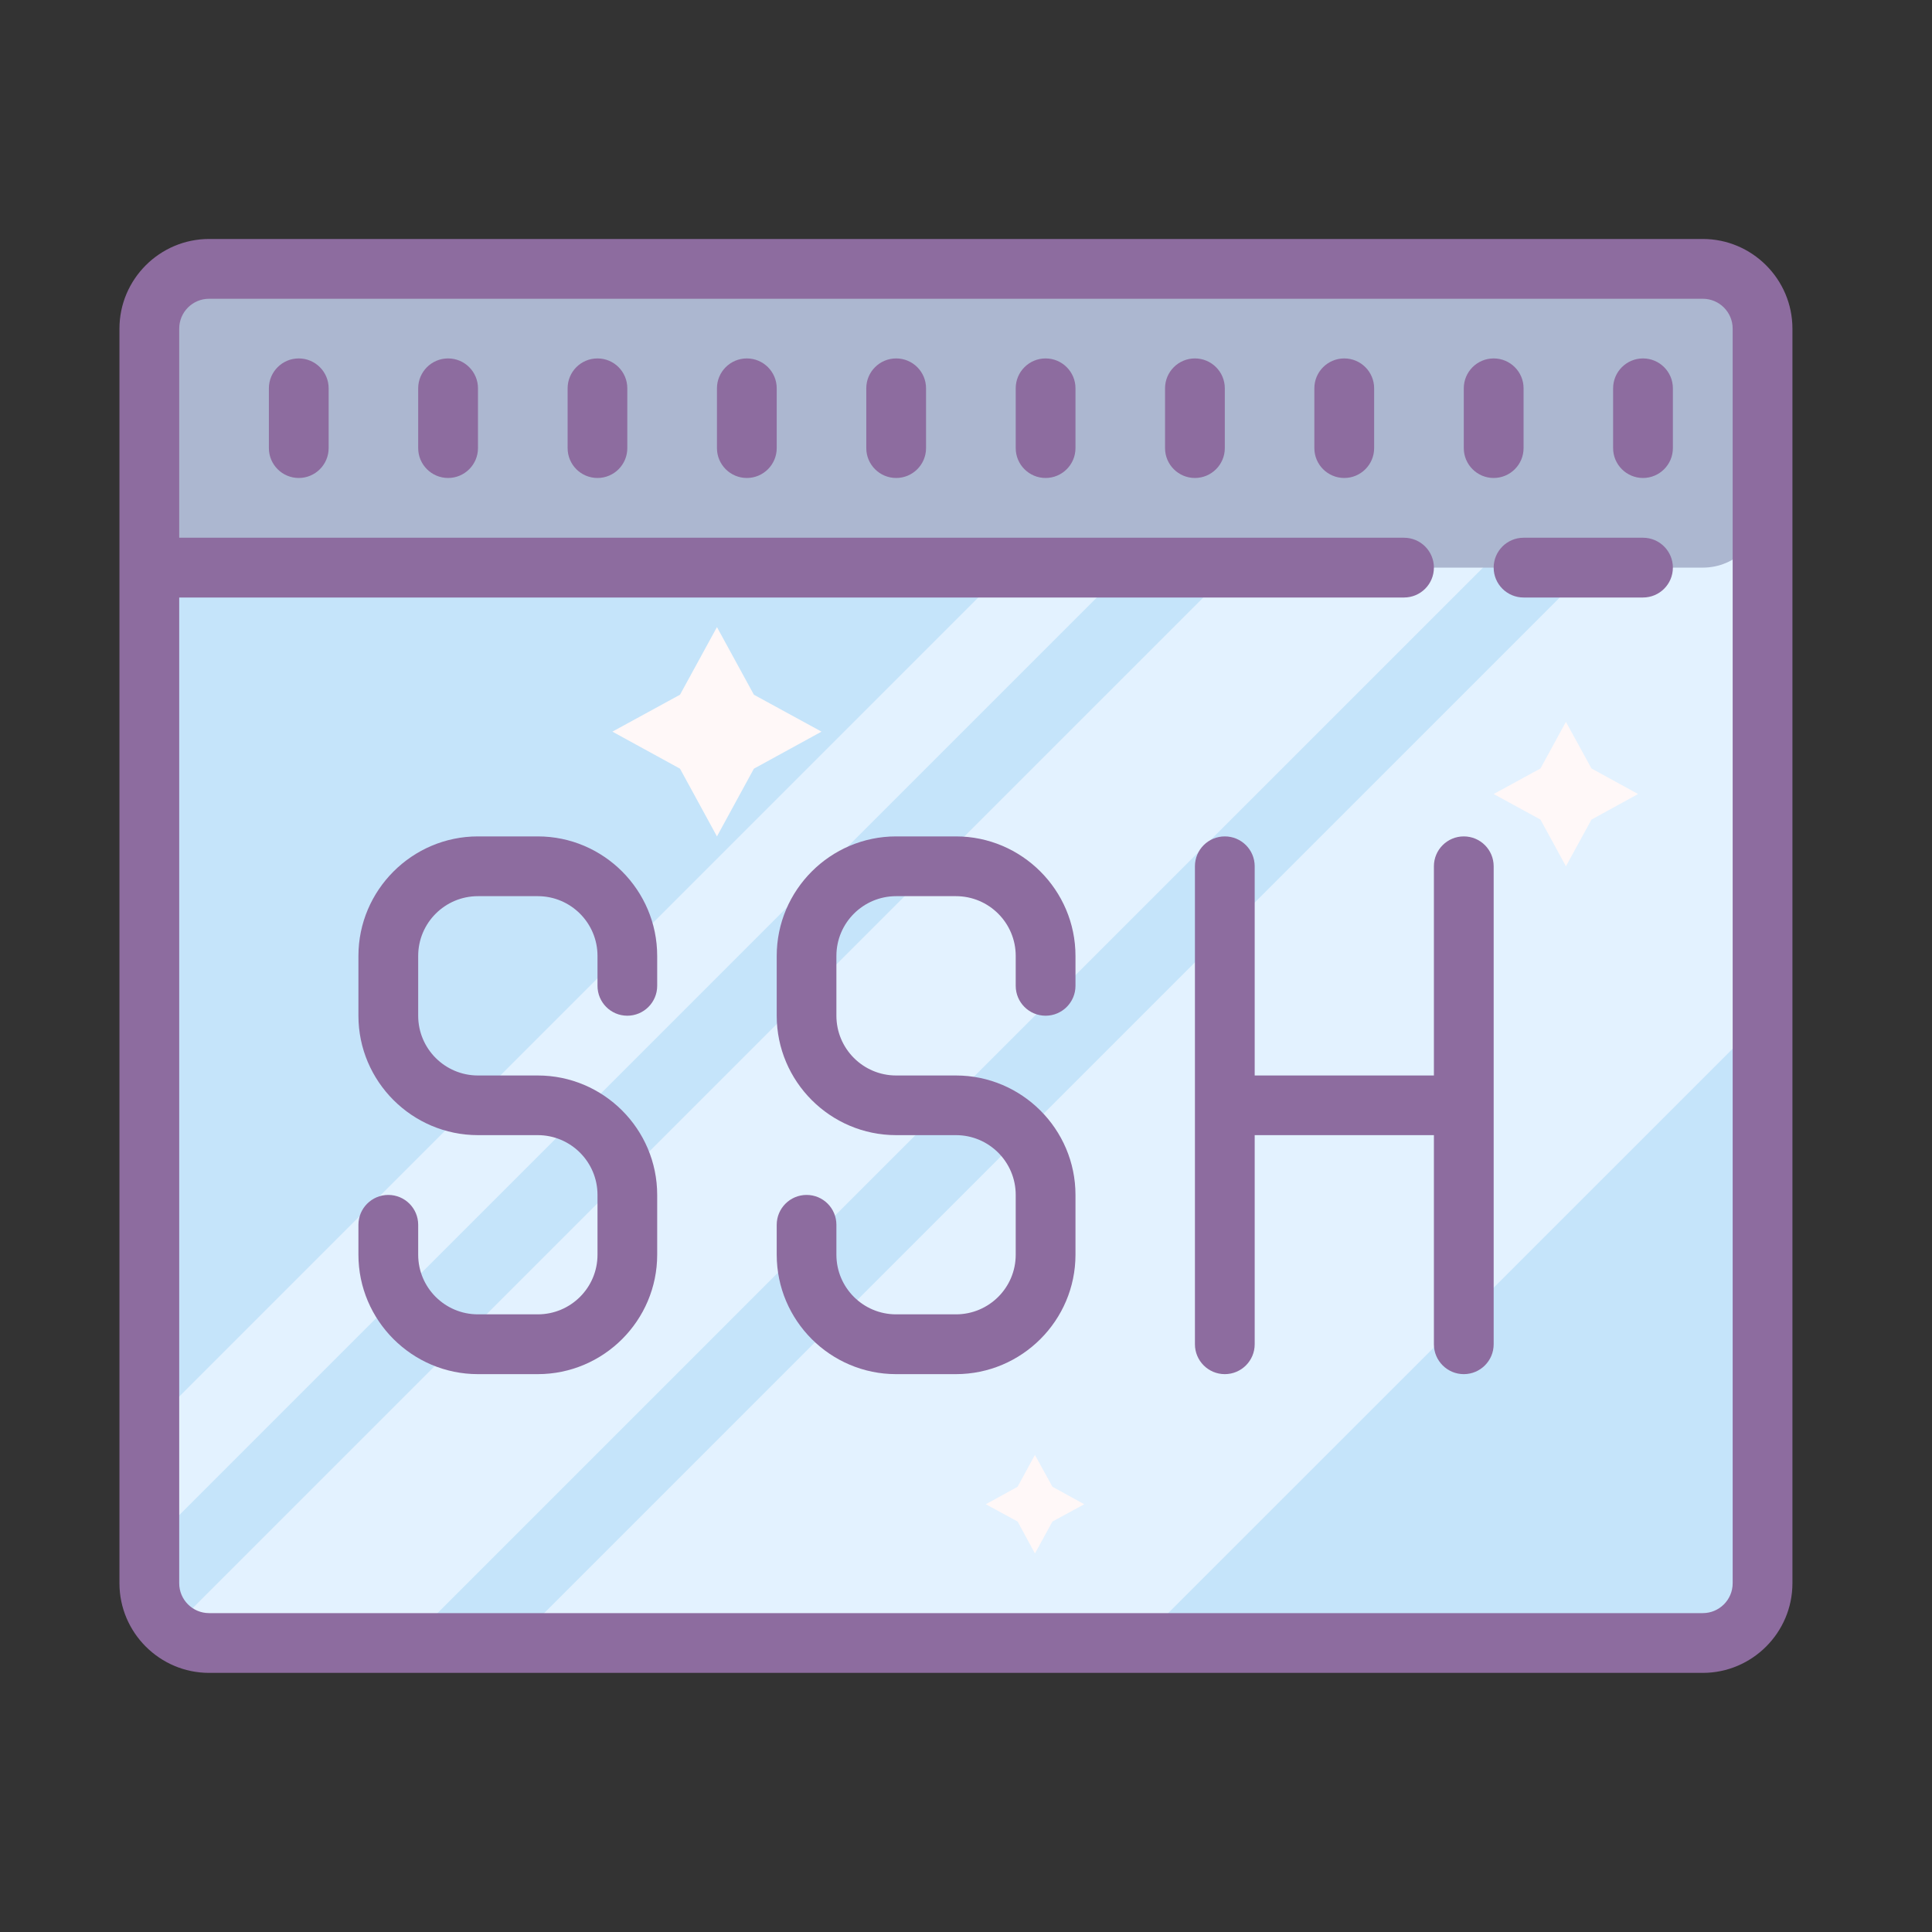 <?xml version="1.0" encoding="UTF-8"?>
<svg xmlns="http://www.w3.org/2000/svg" xmlns:xlink="http://www.w3.org/1999/xlink" width="75pt" height="75pt" viewBox="0 0 75 75" version="1.1">
<rect x="0" y="0" width="75" height="75" fill="#333333" stroke="none"/>
<g id="surface1">
<path style=" stroke:none;fill-rule:nonzero;fill:rgb(77.255%,89.412%,98.039%);fill-opacity:1;" d="M 5.797 17.395 L 68.422 17.395 L 68.422 63.781 L 5.797 63.781 Z M 5.797 17.395 "/>
<path style=" stroke:none;fill-rule:nonzero;fill:rgb(89.02%,94.902%,100%);fill-opacity:1;" d="M 44.188 63.781 L 68.422 39.551 L 68.422 18.555 L 65.191 18.555 L 19.965 63.781 Z M 44.188 63.781 "/>
<path style=" stroke:none;fill-rule:nonzero;fill:rgb(89.02%,94.902%,100%);fill-opacity:1;" d="M 6.125 63.781 L 15.824 63.781 L 61.051 18.555 L 51.352 18.555 Z M 6.125 63.781 "/>
<path style=" stroke:none;fill-rule:nonzero;fill:rgb(89.02%,94.902%,100%);fill-opacity:1;" d="M 5.797 59.977 L 47.219 18.555 L 42.617 18.555 L 5.797 55.375 Z M 5.797 59.977 "/>
<path style=" stroke:none;fill-rule:nonzero;fill:rgb(67.451%,71.765%,81.569%);fill-opacity:1;" d="M 66.102 22.035 L 8.117 22.035 C 6.836 22.035 5.797 20.996 5.797 19.715 L 5.797 12.758 C 5.797 11.477 6.836 10.438 8.117 10.438 L 66.102 10.438 C 67.383 10.438 68.422 11.477 68.422 12.758 L 68.422 19.715 C 68.422 20.996 67.383 22.035 66.102 22.035 Z M 66.102 22.035 "/>
<path style=" stroke:none;fill-rule:nonzero;fill:rgb(100%,97.255%,97.255%);fill-opacity:1;" d="M 27.832 24.344 L 29.266 26.969 L 31.891 28.402 L 29.266 29.84 L 27.832 32.469 L 26.398 29.84 L 23.773 28.402 L 26.398 26.969 Z M 27.832 24.344 "/>
<path style=" stroke:none;fill-rule:nonzero;fill:rgb(100%,97.255%,97.255%);fill-opacity:1;" d="M 60.789 28.023 L 61.781 29.832 L 63.59 30.824 L 61.781 31.816 L 60.789 33.629 L 59.801 31.816 L 57.984 30.824 L 59.801 29.832 Z M 60.789 28.023 "/>
<path style=" stroke:none;fill-rule:nonzero;fill:rgb(100%,97.255%,97.255%);fill-opacity:1;" d="M 40.176 56.48 L 40.855 57.715 L 42.09 58.395 L 40.855 59.066 L 40.176 60.305 L 39.504 59.066 L 38.27 58.395 L 39.504 57.715 Z M 40.176 56.48 "/>
<path style=" stroke:none;fill-rule:nonzero;fill:rgb(55.294%,42.353%,62.353%);fill-opacity:1;" d="M 63.781 20.875 L 59.145 20.875 C 58.504 20.875 57.984 21.395 57.984 22.035 C 57.984 22.676 58.504 23.195 59.145 23.195 L 63.781 23.195 C 64.422 23.195 64.941 22.676 64.941 22.035 C 64.941 21.395 64.422 20.875 63.781 20.875 Z M 63.781 20.875 "/>
<path style=" stroke:none;fill-rule:nonzero;fill:rgb(55.294%,42.353%,62.353%);fill-opacity:1;" d="M 66.102 9.277 L 8.117 9.277 C 6.203 9.277 4.637 10.84 4.637 12.758 L 4.637 61.461 C 4.637 63.379 6.203 64.941 8.117 64.941 L 66.102 64.941 C 68.016 64.941 69.582 63.379 69.582 61.461 L 69.582 12.758 C 69.582 10.84 68.016 9.277 66.102 9.277 Z M 67.262 61.461 C 67.262 62.102 66.742 62.621 66.102 62.621 L 8.117 62.621 C 7.477 62.621 6.957 62.102 6.957 61.461 L 6.957 23.195 L 54.504 23.195 C 55.145 23.195 55.664 22.676 55.664 22.035 C 55.664 21.395 55.145 20.875 54.504 20.875 L 6.957 20.875 L 6.957 12.758 C 6.957 12.117 7.477 11.598 8.117 11.598 L 66.102 11.598 C 66.742 11.598 67.262 12.117 67.262 12.758 Z M 67.262 61.461 "/>
<path style=" stroke:none;fill-rule:nonzero;fill:rgb(55.294%,42.353%,62.353%);fill-opacity:1;" d="M 23.195 13.914 C 22.551 13.914 22.035 14.434 22.035 15.074 L 22.035 17.395 C 22.035 18.035 22.551 18.555 23.195 18.555 C 23.836 18.555 24.352 18.035 24.352 17.395 L 24.352 15.074 C 24.352 14.434 23.836 13.914 23.195 13.914 Z M 23.195 13.914 "/>
<path style=" stroke:none;fill-rule:nonzero;fill:rgb(55.294%,42.353%,62.353%);fill-opacity:1;" d="M 17.395 13.914 C 16.754 13.914 16.234 14.434 16.234 15.074 L 16.234 17.395 C 16.234 18.035 16.754 18.555 17.395 18.555 C 18.035 18.555 18.555 18.035 18.555 17.395 L 18.555 15.074 C 18.555 14.434 18.035 13.914 17.395 13.914 Z M 17.395 13.914 "/>
<path style=" stroke:none;fill-rule:nonzero;fill:rgb(55.294%,42.353%,62.353%);fill-opacity:1;" d="M 11.598 13.914 C 10.957 13.914 10.438 14.434 10.438 15.074 L 10.438 17.395 C 10.438 18.035 10.957 18.555 11.598 18.555 C 12.238 18.555 12.758 18.035 12.758 17.395 L 12.758 15.074 C 12.758 14.434 12.238 13.914 11.598 13.914 Z M 11.598 13.914 "/>
<path style=" stroke:none;fill-rule:nonzero;fill:rgb(55.294%,42.353%,62.353%);fill-opacity:1;" d="M 40.59 13.914 C 39.949 13.914 39.43 14.434 39.43 15.074 L 39.43 17.395 C 39.43 18.035 39.949 18.555 40.59 18.555 C 41.23 18.555 41.75 18.035 41.75 17.395 L 41.75 15.074 C 41.75 14.434 41.23 13.914 40.59 13.914 Z M 40.59 13.914 "/>
<path style=" stroke:none;fill-rule:nonzero;fill:rgb(55.294%,42.353%,62.353%);fill-opacity:1;" d="M 46.387 13.914 C 45.746 13.914 45.227 14.434 45.227 15.074 L 45.227 17.395 C 45.227 18.035 45.746 18.555 46.387 18.555 C 47.027 18.555 47.547 18.035 47.547 17.395 L 47.547 15.074 C 47.547 14.434 47.027 13.914 46.387 13.914 Z M 46.387 13.914 "/>
<path style=" stroke:none;fill-rule:nonzero;fill:rgb(55.294%,42.353%,62.353%);fill-opacity:1;" d="M 52.184 13.914 C 51.543 13.914 51.023 14.434 51.023 15.074 L 51.023 17.395 C 51.023 18.035 51.543 18.555 52.184 18.555 C 52.824 18.555 53.344 18.035 53.344 17.395 L 53.344 15.074 C 53.344 14.434 52.824 13.914 52.184 13.914 Z M 52.184 13.914 "/>
<path style=" stroke:none;fill-rule:nonzero;fill:rgb(55.294%,42.353%,62.353%);fill-opacity:1;" d="M 57.984 18.555 C 58.625 18.555 59.145 18.035 59.145 17.395 L 59.145 15.074 C 59.145 14.434 58.625 13.914 57.984 13.914 C 57.344 13.914 56.824 14.434 56.824 15.074 L 56.824 17.395 C 56.824 18.035 57.344 18.555 57.984 18.555 Z M 57.984 18.555 "/>
<path style=" stroke:none;fill-rule:nonzero;fill:rgb(55.294%,42.353%,62.353%);fill-opacity:1;" d="M 63.781 13.914 C 63.141 13.914 62.621 14.434 62.621 15.074 L 62.621 17.395 C 62.621 18.035 63.141 18.555 63.781 18.555 C 64.422 18.555 64.941 18.035 64.941 17.395 L 64.941 15.074 C 64.941 14.434 64.422 13.914 63.781 13.914 Z M 63.781 13.914 "/>
<path style=" stroke:none;fill-rule:nonzero;fill:rgb(55.294%,42.353%,62.353%);fill-opacity:1;" d="M 28.992 13.914 C 28.352 13.914 27.832 14.434 27.832 15.074 L 27.832 17.395 C 27.832 18.035 28.352 18.555 28.992 18.555 C 29.633 18.555 30.152 18.035 30.152 17.395 L 30.152 15.074 C 30.152 14.434 29.633 13.914 28.992 13.914 Z M 28.992 13.914 "/>
<path style=" stroke:none;fill-rule:nonzero;fill:rgb(55.294%,42.353%,62.353%);fill-opacity:1;" d="M 34.789 13.914 C 34.148 13.914 33.629 14.434 33.629 15.074 L 33.629 17.395 C 33.629 18.035 34.148 18.555 34.789 18.555 C 35.43 18.555 35.949 18.035 35.949 17.395 L 35.949 15.074 C 35.949 14.434 35.43 13.914 34.789 13.914 Z M 34.789 13.914 "/>
<path style=" stroke:none;fill-rule:nonzero;fill:rgb(55.294%,42.353%,62.353%);fill-opacity:1;" d="M 56.824 32.469 C 56.184 32.469 55.664 32.988 55.664 33.629 L 55.664 41.75 L 48.707 41.75 L 48.707 33.629 C 48.707 32.988 48.188 32.469 47.547 32.469 C 46.906 32.469 46.387 32.988 46.387 33.629 L 46.387 52.184 C 46.387 52.824 46.906 53.344 47.547 53.344 C 48.188 53.344 48.707 52.824 48.707 52.184 L 48.707 44.066 L 55.664 44.066 L 55.664 52.184 C 55.664 52.824 56.184 53.344 56.824 53.344 C 57.465 53.344 57.984 52.824 57.984 52.184 L 57.984 33.629 C 57.984 32.988 57.465 32.469 56.824 32.469 Z M 56.824 32.469 "/>
<path style=" stroke:none;fill-rule:nonzero;fill:rgb(55.294%,42.353%,62.353%);fill-opacity:1;" d="M 20.875 32.469 L 18.555 32.469 C 16 32.469 13.914 34.555 13.914 37.109 L 13.914 39.43 C 13.914 41.984 16 44.066 18.555 44.066 L 20.875 44.066 C 22.156 44.066 23.195 45.105 23.195 46.387 L 23.195 48.707 C 23.195 49.988 22.156 51.023 20.875 51.023 L 18.555 51.023 C 17.273 51.023 16.234 49.988 16.234 48.707 L 16.234 47.547 C 16.234 46.906 15.715 46.387 15.074 46.387 C 14.434 46.387 13.914 46.906 13.914 47.547 L 13.914 48.707 C 13.914 51.262 16 53.344 18.555 53.344 L 20.875 53.344 C 23.43 53.344 25.512 51.262 25.512 48.707 L 25.512 46.387 C 25.512 43.832 23.43 41.75 20.875 41.75 L 18.555 41.75 C 17.273 41.75 16.234 40.711 16.234 39.43 L 16.234 37.109 C 16.234 35.828 17.273 34.789 18.555 34.789 L 20.875 34.789 C 22.156 34.789 23.195 35.828 23.195 37.109 L 23.195 38.27 C 23.195 38.91 23.711 39.43 24.352 39.43 C 24.992 39.43 25.512 38.91 25.512 38.27 L 25.512 37.109 C 25.512 34.555 23.43 32.469 20.875 32.469 Z M 20.875 32.469 "/>
<path style=" stroke:none;fill-rule:nonzero;fill:rgb(55.294%,42.353%,62.353%);fill-opacity:1;" d="M 37.109 32.469 L 34.789 32.469 C 32.234 32.469 30.152 34.555 30.152 37.109 L 30.152 39.43 C 30.152 41.984 32.234 44.066 34.789 44.066 L 37.109 44.066 C 38.391 44.066 39.43 45.105 39.43 46.387 L 39.43 48.707 C 39.43 49.988 38.391 51.023 37.109 51.023 L 34.789 51.023 C 33.508 51.023 32.469 49.988 32.469 48.707 L 32.469 47.547 C 32.469 46.906 31.953 46.387 31.312 46.387 C 30.672 46.387 30.152 46.906 30.152 47.547 L 30.152 48.707 C 30.152 51.262 32.234 53.344 34.789 53.344 L 37.109 53.344 C 39.664 53.344 41.75 51.262 41.75 48.707 L 41.75 46.387 C 41.75 43.832 39.664 41.75 37.109 41.75 L 34.789 41.75 C 33.508 41.75 32.469 40.711 32.469 39.43 L 32.469 37.109 C 32.469 35.828 33.508 34.789 34.789 34.789 L 37.109 34.789 C 38.391 34.789 39.43 35.828 39.43 37.109 L 39.43 38.27 C 39.43 38.91 39.949 39.43 40.59 39.43 C 41.23 39.43 41.75 38.91 41.75 38.27 L 41.75 37.109 C 41.75 34.555 39.664 32.469 37.109 32.469 Z M 37.109 32.469 "/>
</g>
</svg>
